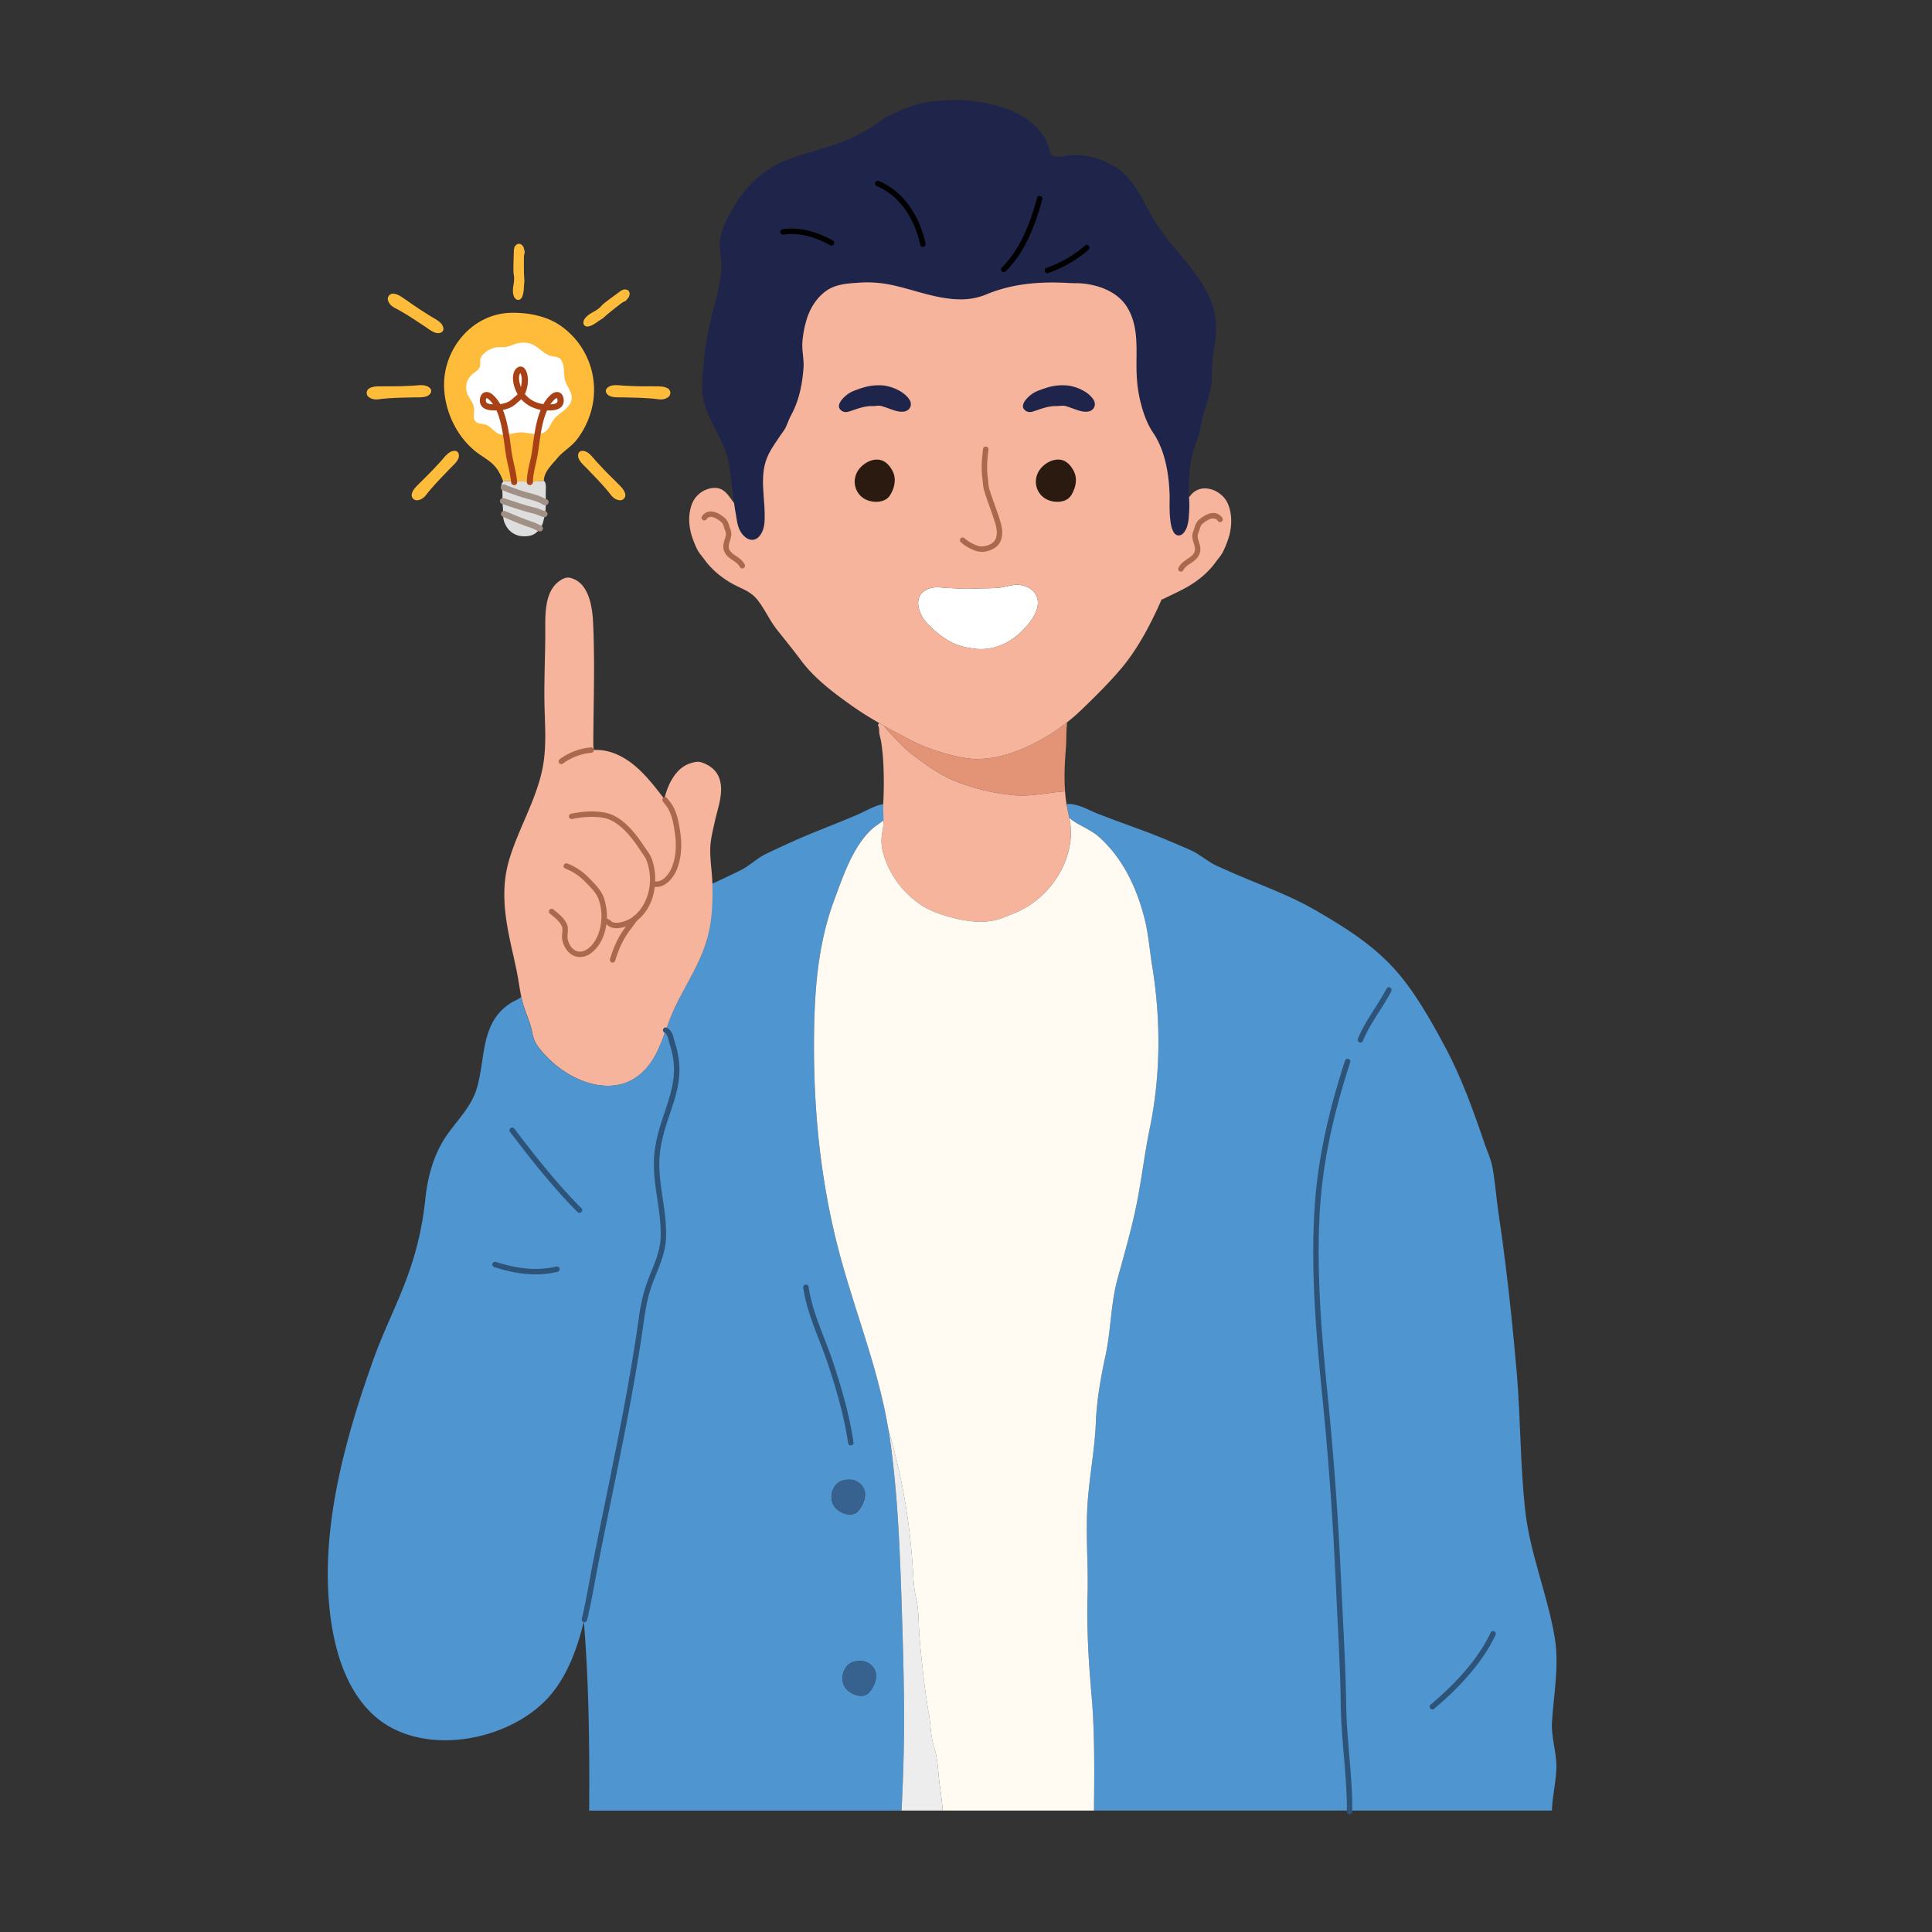 <svg xmlns="http://www.w3.org/2000/svg" viewBox="0 0 2000 2000"><rect x="0" y="0" width="2000" height="2000" fill="#333333" stroke="none"/><defs><style>.cls-1{fill:#4f95cf;}.cls-2{fill:#ffbc3b;}.cls-3{fill:#dedede;}.cls-4{fill:#8cc295;}.cls-5{fill:#e39476;}.cls-6{fill:#37628f;}.cls-7{fill:#f5b49b;}.cls-8{fill:#fff;}.cls-9{fill:#1e244a;}.cls-10{fill:#2b1a0f;}.cls-11{fill:none;}.cls-12{fill:#ededed;}.cls-13{fill:#fffbf2;}.cls-14{fill:#ab684d;}.cls-15{fill:#2e5378;}.cls-16{fill:#a19086;}.cls-17{fill:#a84216;}</style></defs><g id="Layer_3" data-name="Layer 3"><path class="cls-1" d="M933.69,1670c-.63-19.89-1.28-39.79-2.18-59.69-1.81-40.23-4.62-80.47-10.27-120.37-9.46-66.8-34.35-126.24-51.76-190.73A742.22,742.22,0,0,1,853,1221.55c-7.72-48.76-10.79-97.79-10.38-147,.42-48.27,3.91-97,20.86-142.64,9.21-24.8,19.43-55.9,39.59-74.11,3.19-2.88,8.85-6,11.49-8.74,0,0,0,0,0-.07,1-.77,2-1.55,2.9-2.39.69-4.46,1.52-8.91,2.19-13.42.06-.34.1-.69.15-1-10.42-.84-21.92,6.69-31.08,10.66-21.83,9.5-44.24,17.61-66,27.32-10,4.47-20.17,9.15-30,13.9-9.55,4.65-17,12.46-26.64,17.13-10.72,5.22-21.46,10.39-32.36,15.26-8.24,3.7-16.51,7.35-24.72,11.12a228.36,228.36,0,0,0,22.72,45.17c-.29,1-.58,2-.9,3.06-8.09,25.73-23.87,47.95-34.64,72.49-2.64,6-4.86,12.17-7,18.28h0c4.93,2.68,5.13,8.7,6.81,13.89,13.9,43.07-8.89,67.95-15.15,108.25-5,32.26,7,61.44,5.71,92.95-.87,20.33-12.15,37.74-17.38,56.93a210.07,210.07,0,0,0-5.2,26.18c-11.68,84.09-30.6,167.75-47.06,251.17-4,20-7.37,41.57-12.52,62.68h0c5.31,64.52,6,130.52,5.5,195.73H933.31c1.42-29.14,2.48-58.31,2.57-87.49C936,1747.57,934.94,1709.14,933.69,1670Zm-71.4-112.91c-4.67-10.43,1.47-24.36,13.6-25.21,5.58-.39,9-.19,13.71,3.45,10,7.8,5.79,20.56-1.19,28.83S866,1565.33,862.29,1557.09Zm37.52,194.79c-6.93,8.21-22.44,1.17-26.12-7.07-4.67-10.44,1.47-24.36,13.58-25.21,5.59-.39,9.05-.19,13.72,3.45C911,1730.85,906.77,1743.61,899.81,1751.88Z"/><path class="cls-2" d="M691.43,402.17a5.38,5.38,0,0,1,.59,8.65c-3.21,2.61-6.89,3-10.79,2.47-5.38-.74-11-1.09-16.36-1.36-6.36-.31-12.75-.35-19.12-.56-4.62-.17-12.78.7-16.49-2.68-4.72-4.32-.69-8.53,4.28-9.56,4.53-.92,9.24,0,13.73.21,3.27.13,6.61.29,9.92.41,7.07.24,14.15.12,21.22.19C682.74,400,687.61,399.76,691.43,402.17Z"/><path class="cls-2" d="M647.22,299.64c6,.38,5.58,7,1.91,10-.51,2-3.67,2.57-5.29,3.78-2.42,1.81-15.67,12.07-17.73,14.27-1.85,2-4.06,3-6.26,4.54-2.88,2.06-12.45,9.36-15.52,3.69-.91-1.68-.28-3.88.62-5.38,2-3.31,5.71-5.7,9-7.47,3.12-1.65,6.63-3.91,8.85-6.68s15.57-12,18.14-14C642.74,300.9,644.84,299.47,647.22,299.64Z"/><path class="cls-2" d="M647.21,511.31a5.38,5.38,0,0,1-5.67,6.56c-4.12-.4-7-2.71-9.41-5.84-3.3-4.3-7-8.49-10.66-12.47-4.3-4.71-8.81-9.22-13.17-13.86-3.18-3.38-9.59-8.48-9.84-13.51-.33-6.39,5.51-6.54,9.76-3.77,3.87,2.51,6.55,6.51,9.61,9.8,2.24,2.41,4.5,4.86,6.76,7.28,4.86,5.14,10,10,14.94,15.07C642.58,503.64,646.18,506.93,647.21,511.31Z"/><path class="cls-2" d="M580.18,409.87c1.47,9.21-9.14,8.89-15.85,8.5a33.55,33.55,0,0,1,7.95-10.62C575.58,404.89,579.37,404.77,580.18,409.87Z"/><path class="cls-3" d="M563.52,532.12c0,.28-.95-.14-1.47-.32-1-.31-2-.69-3-1.08a40.28,40.28,0,0,0-6.22-2.18c-10.91-2.58-21.77-6.48-32.44-9.88h-.3c0-3,.15-6.15,0-9.16-.13-1.93-.85-4.12-.92-6.19h.16c0,1,19.63,7.71,21.47,8.27,7.14,2.14,14.41,3.55,21.09,6.94.85.43,2,1.54,2.82,1.25h.37a75.2,75.2,0,0,1-.95,12.46Z"/><path class="cls-3" d="M562.05,531.8c.52.18,1.47.6,1.47.32l.59.1c-.17,1.08-.39,2.15-.64,3.21-.79,3.23-1.28,6.39-2.92,9.31a25.9,25.9,0,0,1-1.52,2.37l-.11-.07c-2.89-1.16-5.83-2.83-8.88-3.83-9.5-3.11-19.1-7.28-28.3-11.19h-1a68,68,0,0,0-.31-8.32,40.16,40.16,0,0,1-.31-5.05h.3c10.67,3.4,21.53,7.3,32.44,9.88a40.28,40.28,0,0,1,6.22,2.18C560,531.11,561.07,531.49,562.05,531.8Z"/><path class="cls-2" d="M532.6,498.25h-.14c-.76-11-4.2-21.56-5.87-32.46-2.08-13.68-3.34-28.21-8.11-41.28a66.28,66.28,0,0,0-2.63-6.14l2.23-.13a29,29,0,0,0,7.82-2,22.25,22.25,0,0,0,7.24-4.81c2-1.81,4.51-3.51,6-5.78l.49-.78a29.52,29.52,0,0,0,14.64,11.37,28.7,28.7,0,0,0,7.81,2l2.23.13a59,59,0,0,0-2.62,6.14c-4.79,13.07-6,27.6-8.13,41.28-1.5,9.86-5,19.94-5.12,29.95,0,.92.14,1.86.15,2.78C543.25,498.56,537.87,498.4,532.6,498.25Z"/><path class="cls-3" d="M558.92,547l.11.07a23.79,23.79,0,0,1-4.42,4.72c-4.1,3.32-10.64,3.78-15.64,3.13a20.63,20.63,0,0,1-14.53-9.59,23.46,23.46,0,0,1-3.34-8.55,31.88,31.88,0,0,1-.36-4.79h1c9.2,3.91,18.8,8.08,28.3,11.19C553.09,544.21,556,545.88,558.92,547Z"/><path class="cls-2" d="M543.3,388.7c.12,5.5-.79,11.43-3.65,16.21a33.07,33.07,0,0,1-5.13-12.67c-.67-3.67-.67-10.41,3.22-12.56S543.27,386.63,543.3,388.7Z"/><path class="cls-2" d="M542.66,258.9c1.26,1.64-.24,4.47-.29,6.49-.06,3-.15,19.78.31,22.76.42,2.68-.16,5-.27,7.73-.16,3.54-.31,15.56-6.67,14.5-1.88-.31-3.23-2.17-3.85-3.8-1.39-3.61-1-8-.31-11.73.62-3.47,1-7.64.19-11.08-.77-3.29.18-19.66.13-22.94,0-2.27.13-4.8,1.72-6.58C537.64,249.75,542.56,254.18,542.66,258.9Z"/><path class="cls-4" d="M532.6,498.25c0,.14,0,.22-.12.36,0-.12,0-.24,0-.36Z"/><path class="cls-2" d="M522.13,498l-1.18.59-.29-.89a55.13,55.13,0,0,0-5.57-11.39c-5.78-8.86-15.44-13-23.31-19.41-18.95-15.53-30.72-40.05-32-64.68-2.05-39.83,28.34-77.48,69.19-78.4,17.84-.41,37.86,3.42,52.36,14.09A80.92,80.92,0,0,1,610,431.5a86.53,86.53,0,0,1-12.77,23.44c-5.84,7.64-14.51,12.28-20.48,19.55-5.42,6.58-13,13.22-13.74,22.27l-.1,1-.54.22c-4.52.4-9.12.55-13.76.58,0-.92-.15-1.86-.15-2.78.08-10,3.62-20.09,5.12-29.95,2.09-13.68,3.34-28.21,8.13-41.28a59,59,0,0,1,2.62-6.14c6.71.39,17.32.71,15.85-8.5-.81-5.1-4.6-5-7.9-2.12a33.55,33.55,0,0,0-7.95,10.62l-2.23-.13a28.7,28.7,0,0,1-7.81-2,29.52,29.52,0,0,1-14.64-11.37c2.86-4.78,3.77-10.71,3.65-16.21,0-2.07-1.61-11.18-5.56-9s-3.89,8.89-3.22,12.56a33.07,33.07,0,0,0,5.13,12.67l-.49.78c-1.51,2.27-4,4-6,5.78a22.25,22.25,0,0,1-7.24,4.81,29,29,0,0,1-7.82,2l-2.23.13a33.58,33.58,0,0,0-8-10.62c-3.3-2.86-7.08-3-7.9,2.12-1.46,9.21,9.14,8.89,15.86,8.5a66.28,66.28,0,0,1,2.63,6.14c4.77,13.07,6,27.6,8.11,41.28,1.67,10.9,5.11,21.5,5.87,32.46C529,498.15,525.5,498,522.13,498Z"/><path class="cls-3" d="M519.31,503.3h-.16a5.58,5.58,0,0,1,1.8-4.74l1.18-.59c3.37.06,6.83.17,10.33.27,0,.12,0,.24,0,.36.14-.14.08-.22.12-.36,5.27.15,10.65.31,16,.27,4.64,0,9.24-.18,13.76-.58l.54-.22c2.07,1.33,2.18,4.36,2.18,6.56,0,3-.17,6-.11,9,.06,2.16.09,4.34.08,6.5h-.37c-.84.29-2-.82-2.82-1.25-6.68-3.39-14-4.8-21.09-6.94C538.94,511,519.31,504.31,519.31,503.3Z"/><path class="cls-2" d="M507.89,407.75a33.58,33.58,0,0,1,8,10.62c-6.72.39-17.32.71-15.86-8.5C500.81,404.77,504.59,404.89,507.89,407.75Z"/><path class="cls-2" d="M465.28,468.42c4.26-2.77,10.09-2.62,9.77,3.77-.25,5-6.66,10.13-9.84,13.51-4.37,4.64-8.87,9.15-13.18,13.86-3.63,4-7.36,8.17-10.66,12.47-2.4,3.13-5.29,5.44-9.4,5.84a5.39,5.39,0,0,1-5.68-6.56c1-4.38,4.64-7.67,7.69-10.74,5-5,10.08-9.93,14.94-15.07,2.26-2.42,4.53-4.87,6.76-7.28C458.73,474.93,461.42,470.93,465.28,468.42Z"/><path class="cls-2" d="M456.3,334.52c3.5,3.67,4.4,9.44-1.92,10.29-5,.65-11.19-4.71-15.08-7.21-5.36-3.45-10.62-7.05-16-10.43-4.58-2.86-9.38-5.75-14.21-8.2-3.51-1.8-6.31-4.23-7.47-8.2A5.4,5.4,0,0,1,407,304c4.5.2,8.4,3.15,12,5.59,5.86,4,11.6,8.1,17.55,11.93,2.78,1.8,5.61,3.57,8.38,5.32C448.7,329.27,453.12,331.18,456.3,334.52Z"/><path class="cls-2" d="M440,399.13c5,1,9,5.24,4.28,9.56-3.71,3.38-11.86,2.51-16.48,2.68-6.37.21-12.76.25-19.13.56-5.39.27-11,.62-16.35,1.36-3.9.53-7.59.14-10.81-2.47a5.4,5.4,0,0,1,.6-8.65c3.82-2.41,8.7-2.19,13-2.23,7.07-.07,14.15.05,21.22-.19,3.31-.12,6.63-.28,9.92-.41C430.73,399.15,435.44,398.21,440,399.13Z"/><path class="cls-5" d="M1015.72,786.24l0-.65c29.2-1,63.3-18,88.4-37.48l.52.66c-1.06,8.44-.56,17.72-1.19,25.29-1.24,14.85-2,30.2-.88,45.16-17.35,1-34.13,5.5-52.08,4.06a219.45,219.45,0,0,1-60.18-14.08c-16.5-6.42-31.17-17.07-45.21-27.66C935.54,774.3,928,765.68,919.8,757c-1.46-1.54-3-3.58-4.63-5.66,9.53,5.35,19.24,10.43,29.11,15.6,12.1,6.34,25.05,10.54,38.26,14.14A144.41,144.41,0,0,0,1015.72,786.24Z"/><path class="cls-6" d="M889.6,1535.33c10,7.8,5.79,20.56-1.19,28.83s-22.44,1.17-26.12-7.07c-4.67-10.43,1.47-24.36,13.6-25.21C881.47,1531.49,884.92,1531.69,889.6,1535.33Z"/><path class="cls-1" d="M1397.06,1874.3H1132.48c.37-40.54.9-81.37-2.71-121.56-3-33.8-4.85-67.75-3.94-101.69.75-27.88-1.46-56.15-.52-84.23,1-31.42,7.8-62.66,9.09-94.21,1-23.53,5-46.29,10-69.29,5.71-26.39,5.35-53.58,12.56-79.9,7.3-26.58,15-53,20.3-80.23,4.8-24.76,7.75-49.73,12.82-74.37,11.51-55.85,11.79-112.36,2.67-168.62-2.66-16.42-3.8-32.76-7.87-49-8-31.76-22.45-62.72-47.25-84.79-9.17-8.16-21.73-12.11-30.68-19.7-.84-4.44-1.81-8.85-2.62-13.35q-.11-.51-.18-1c10.38-1.17,22.12,6,31.4,9.68,22.12,8.8,44.78,16.19,66.83,25.21,10.15,4.14,20.45,8.5,30.38,12.94,9.69,4.34,17.43,11.92,27.16,16.28,10.88,4.88,21.79,9.7,32.83,14.23,23.49,9.64,47.24,18.94,69.26,31.71,29.22,17,56.69,33.9,80,59,21.73,23.49,39,54.49,54.06,82.56,16.66,31.06,29.22,65.79,40.48,99.13,2.72,8.08,6.72,16.22,8.3,24.59,3,15.76,4,32.2,6.4,48.14q4.05,27,7.39,54.16c4.55,36.77,8.25,73.65,11.44,110.56,4.07,47.07,3.56,94.43,8.61,141.43,4.93,46,22.89,87.34,30.65,132.51,5,29.3-.83,58.69-2.74,88-1,15.78,4.77,31,4.58,46.73-.18,15.12-4.23,29.9-4.65,45.07Z"/><path class="cls-7" d="M539.64,1031.9c-1.58-7.47-2.55-15-4-22.61-1.48-8-3.29-16-5.1-24C523,952,517.32,921,527.82,887.6c9.43-30,25.78-57.42,32.94-88.14,4.91-21.06,3.74-42.22,3.06-63.69-.86-26.31.51-52.71.67-79,.11-18.42-2-45.19,16.22-56.37,5.18-3.17,8.33-3.23,13.86-.73,15.79,7.13,18.76,30.48,19.44,45.43,1.91,41.87.34,83.6.17,125.51,0,2.27.42,3.67.51,5.74a52.07,52.07,0,0,1,17,2.08c24.43,7.36,41,29.06,56,48.67,3.41-14.32,11.35-31.65,26.32-36.69,4.55-1.53,8.45-2.6,13-.94,6.88,2.53,13.2,6.8,16.48,13.53,7.08,14.47-.24,32.51-3.43,47.07-2.2,10.05-4.89,19.91-4.83,30.38,0,11.41,1.94,22.7,2.22,34.1.23,9.26.18,18.6-.51,27.88a148.12,148.12,0,0,1-6.06,33.33c-8.09,25.73-23.87,47.95-34.64,72.49-2.64,6-4.86,12.17-7,18.28-6.36,17.69-12.56,34.93-28.73,47.31-21.28,16.34-49.76,11-71.39-1.72a109.73,109.73,0,0,1-30.71-26.83c-4.71-6-6.31-10.24-7.66-17.48-1.76-9.47-6.35-18.52-9.05-27.75Q540.49,1036,539.64,1031.9Z"/><path class="cls-8" d="M1073.16,617.47c5,12.35-5.88,26.23-14,34.61-13.53,13.9-31.21,22-50.88,19.42-11.07-1.44-19.88-3.91-29.3-10.1-8.53-5.61-16.58-12.32-22.67-20.56-4.76-6.45-8.53-18.18-3.18-25.42,4.43-6,12.93-8.08,20-7.34,6.57.67,13.31.77,19.9,1.25a160.1,160.1,0,0,0,18.46-.09c8.06-.37,16.18,0,24.19-1,7.32-1,14.48-4,21.93-2.37C1064.48,607.34,1070.38,610.65,1073.16,617.47Z"/><path class="cls-9" d="M759.92,520.85c-1.13-8-2-16-3-23.89-1-8.67-1.76-17.57-4.45-26-5.4-16.92-15.86-31.65-21.61-48.43-2.7-7.88-4.24-15.05-4.13-23.42.14-9.1,1.34-18.13,2.13-27.19,1.3-15.15,4.47-30.08,8-44.85,4.67-19.44,11.67-39.54,9.57-59.73-.25-2.34-.55-4.67-.85-7-1.93-15.24,3.22-26.53,10.19-39.63,10.75-20.24,26.79-39,47.36-49.8,22.6-11.85,50.2-15.86,73.82-26.11a204.13,204.13,0,0,0,29.21-15.69c3.81-2.46,6.71-5.63,10.72-7.71,6.05-3.13,12.45-5.68,18.67-8.35A108.64,108.64,0,0,1,959,105.94a167.76,167.76,0,0,1,74.49,4c23.3,6.68,47.5,21,53.27,46.3,1.48,6.52,6.36,5.9,12.28,5.9,17.5-4,36.28,0,51.85,8.54,22.66,12.41,30.31,34,42.5,55,10.83,18.67,26,34.27,39.24,51.15,16.87,21.49,29.72,45.75,25.54,73.9-2,13.11-4,25.42-3.56,38.58.41,13.39-6,28.55-9.31,41.38-2.17,8.31-3,17.32-6.22,25.16-7.79,18.73-9.06,38.48-8.17,58.42.06,1.45.12,2.9.21,4.36a129.78,129.78,0,0,1-.44,16,41.5,41.5,0,0,1-2,11.14c-1.14,3.14-3.77,8-7.59,8.53-12.49,1.85-10.09-34.42-10.28-41.1-.63-22-4.53-46.69-17.22-65.35-6.59-9.68-10.63-21.93-13.33-33.31-3-12.61-3.79-24.49-3.78-37.35,0-20,1.47-40.22-9.25-58.42-9.8-16.63-29.93-24-48.3-25.36-4.41-.33-7.21-.05-11.52-.31-29.72-1.79-59,.26-86.63,11.87a68.2,68.2,0,0,1-27.67,5c-24.22-.44-47.13-10.12-70.59-15a121.31,121.31,0,0,0-34.18-2.2c-12.09.83-24.22,1.58-34.27,9.31-9.06,7-15.25,17-18.76,27.79a109.37,109.37,0,0,0-4.57,23c-1,9.77,1.84,19.07,1,28.74-1.4,16.86-4.5,33-12.66,48-2.12,3.9-3.57,8.07-5.35,12.11-1.62,3.66-4.06,6.35-6.24,9.67-4.78,7.27-10.08,14.33-13.4,22.44-7.55,18.51-2.79,38.79-2.52,58,.12,7.88,0,16.45-5.13,22.92-5.35,6.68-12.5,4.83-17.6-1.17-5.33-6.24-5.92-14.18-7.26-21.9C761,528,760.42,524.45,759.92,520.85Z"/><path class="cls-4" d="M1104.15,832.36q.07.51.18,1c-.35-.21-.69-.17-.8-.94C1103.73,832.4,1104,832.38,1104.15,832.36Z"/><path class="cls-10" d="M1113.38,492.79c1.36,7-.92,14.51-4.79,20.36-4.31,6.5-13.8,7.34-20.86,5.4-15.76-4.32-20.4-23-9.38-34.73,5.89-6.26,15.87-10.71,24.11-6.35C1107.53,480.15,1112.3,487.22,1113.38,492.79Z"/><path class="cls-6" d="M901,1723.05c10,7.8,5.78,20.56-1.18,28.83s-22.44,1.17-26.12-7.07c-4.67-10.44,1.47-24.36,13.58-25.21C892.86,1719.21,896.32,1719.41,901,1723.05Z"/><path class="cls-1" d="M696,1080.4c13.9,43.07-8.89,67.95-15.15,108.25-5,32.26,7,61.44,5.71,92.95-.87,20.33-12.15,37.74-17.38,56.93a210.07,210.07,0,0,0-5.2,26.18c-11.68,84.09-30.6,167.75-47.06,251.17-4,20-7.37,41.57-12.52,62.68-6.53,26.77-15.85,52.77-32.53,73.74-39.6,49.78-134.81,69.1-185.08,23.23-30-27.39-41.55-71-45.64-110-9.08-86.51,17-179.17,45.93-259.68,10.14-28.17,23.82-54.91,34.14-83a327.47,327.47,0,0,0,19-80.94c2-19.83,6.72-39.25,16.22-56.88,11.15-20.68,30.43-35.55,37.24-58.68,9.26-31.46,3.31-67.92,35.37-88.22,3.59-2.27,7.71-3.41,10.52-6.22q.86,4.08,2,8.13c2.7,9.23,7.29,18.28,9.05,27.75,1.35,7.24,2.95,11.47,7.66,17.48a109.73,109.73,0,0,0,30.71,26.83c21.63,12.69,50.11,18.06,71.39,1.72,16.17-12.38,22.37-29.62,28.73-47.31h0C694.16,1069.19,694.36,1075.21,696,1080.4Z"/><path class="cls-7" d="M914.33,834c0-.71,0-1.4,0-2.1a408.7,408.7,0,0,0,.06-42.44c-.42-7.07-1.1-14.12-2.15-21.11-.45-3-1.4-5.92-1.93-8.74-.48-2.64.25-6.71-1.59-8.89l1.31-2.26c1.68,1,3.38,1.94,5.09,2.91,1.63,2.08,3.17,4.12,4.63,5.66,8.2,8.65,15.74,17.27,25.32,24.51,14,10.59,28.71,21.24,45.21,27.66a219.45,219.45,0,0,0,60.18,14.08c18,1.44,34.73-3,52.08-4.06.18,2.59.42,5.16.74,7.71.22,1.83.5,3.63.82,5.43-.2,0-.42,0-.62.08.11.77.45.73.8.94.81,4.5,1.78,8.91,2.62,13.35a78.28,78.28,0,0,1,1.61,18.56,86.23,86.23,0,0,1-9.12,33.82c-10.38,20.85-28.53,38.13-50.31,46.6-4.29,1.67-8.54,3.59-12.89,5.11a66.84,66.84,0,0,1-25,3.36A126.87,126.87,0,0,1,986.08,950c-13.4-3.57-24.58-7.23-36-15.58-17.17-12.6-30.47-31-35.83-51.74a45.56,45.56,0,0,1-.65-22.32,57.32,57.32,0,0,0,1-11.29C914.59,844,914.24,839,914.33,834Z"/><path class="cls-9" d="M1132,413.86c3.35,5.45.25,11.31-5.77,12.2-5.62.84-11.11-1.61-16.29-3.41-2.36-.83-4.9-1.81-7.29-2.39-3-.73-5.89.2-8.88.11-8.62-.27-16.24,3.05-24.29,5.61-2.14.67-4.88.92-7-.32-7.37-4.24-1.6-11.45,2.84-15.4a28.85,28.85,0,0,1,9.75-5.94c5-1.89,10.73-4,16-4.76A53,53,0,0,1,1105,399C1114.38,400.06,1126.88,405.5,1132,413.86Z"/><path class="cls-9" d="M941.56,413.86c3.36,5.45.25,11.31-5.78,12.2-5.62.84-11.09-1.61-16.27-3.41-2.36-.83-4.9-1.81-7.3-2.39-3-.73-5.89.2-8.89.11-8.62-.27-16.23,3.05-24.29,5.61-2.12.67-4.86.92-7-.32-7.37-4.24-1.61-11.45,2.83-15.4a28.79,28.79,0,0,1,9.76-5.94c5-1.89,10.73-4,16-4.76a53,53,0,0,1,13.88-.53C923.89,400.06,936.41,405.5,941.56,413.86Z"/><path class="cls-10" d="M925.85,492.79c1.36,7-.92,14.51-4.8,20.36-4.31,6.5-13.8,7.34-20.86,5.4-15.75-4.32-20.39-23-9.38-34.73,5.9-6.26,15.87-10.71,24.11-6.35C920,480.15,924.77,487.22,925.85,492.79Z"/><path class="cls-7" d="M915.17,751.37c-1.71-1-3.41-1.93-5.09-2.91-9.76-5.6-19.33-11.56-28.72-18.2-18.49-13.09-38.29-28.06-51.94-46.36-8.08-10.82-16.44-21.19-24.89-31.77-7.52-9.42-12.38-20.64-19.66-30.22-7.74-10.2-16.46-11.82-27.22-17.91-11-6.22-21.24-14.71-28.6-25-2.88-4-5.9-7-7.92-11.55a98.51,98.51,0,0,1-5.69-15c-2.75-10.45-2.89-21.7,1.3-31.81a26.22,26.22,0,0,1,20.94-15.46c11.93-1.19,16,7.45,22.24,15.61.5,3.6,1.05,7.18,1.68,10.77,1.34,7.72,1.93,15.66,7.26,21.9,5.1,6,12.25,7.85,17.6,1.17,5.18-6.47,5.25-15,5.13-22.92-.27-19.26-5-39.54,2.52-58,3.32-8.11,8.62-15.17,13.4-22.44,2.18-3.32,4.62-6,6.24-9.67,1.78-4,3.23-8.21,5.35-12.11,8.16-15,11.26-31.15,12.66-48,.81-9.67-2-19-1-28.74a109.37,109.37,0,0,1,4.57-23C838.81,319,845,308.93,854.06,302c10.05-7.73,22.18-8.48,34.27-9.31a121.31,121.31,0,0,1,34.18,2.2c23.46,4.92,46.37,14.6,70.59,15a68.2,68.2,0,0,0,27.67-5c27.64-11.61,56.91-13.66,86.63-11.87,4.31.26,7.11,0,11.52.31,18.37,1.38,38.5,8.73,48.3,25.36,10.72,18.2,9.28,38.41,9.25,58.42,0,12.86.78,24.74,3.78,37.35,2.7,11.38,6.74,23.63,13.33,33.31,12.69,18.66,16.59,43.31,17.22,65.35.19,6.68-2.21,43,10.28,41.1,3.82-.57,6.45-5.39,7.59-8.53a41.5,41.5,0,0,0,2-11.14,129.78,129.78,0,0,0,.44-16c-.09-1.46-.15-2.91-.21-4.36l.59,0c10.58-15.84,33.4-7.65,39.69,7.49,4.33,10.43,4.17,22,1.34,32.83a102.34,102.34,0,0,1-5.88,15.43c-2.08,4.71-5.2,7.8-8.16,11.94-7.61,10.6-18.23,19.38-29.55,25.78-8.34,4.74-17.15,8.55-25.69,12.88l-.61-.27c-10.82,24.71-24.18,50.31-40.76,70.32-13,15.67-28.78,31.12-43.47,45.25a183,183,0,0,1-14.23,12.26c-25.1,19.53-59.2,36.52-88.4,37.48l0,.65a144.41,144.41,0,0,1-33.18-5.13c-13.21-3.6-26.16-7.8-38.26-14.14C934.41,761.8,924.7,756.72,915.17,751.37Zm211.1-325.31c6-.89,9.12-6.75,5.77-12.2-5.16-8.36-17.66-13.8-27.09-14.83a53,53,0,0,0-13.89.53c-5.26.8-11,2.87-16,4.76a28.85,28.85,0,0,0-9.75,5.94c-4.44,3.95-10.21,11.16-2.84,15.4,2.16,1.24,4.9,1,7,.32,8-2.56,15.67-5.88,24.29-5.61,3,.09,5.91-.84,8.88-.11,2.39.58,4.93,1.56,7.29,2.39C1115.16,424.45,1120.65,426.9,1126.27,426.06Zm-17.68,87.09c3.87-5.85,6.15-13.34,4.79-20.36-1.08-5.57-5.85-12.64-10.92-15.32-8.24-4.36-18.22.09-24.11,6.35-11,11.7-6.38,30.41,9.38,34.73C1094.79,520.49,1104.28,519.65,1108.59,513.15Zm-49.46,138.93c8.15-8.38,19-22.26,14-34.61-2.78-6.82-8.68-10.13-15.53-11.62-7.45-1.62-14.61,1.42-21.93,2.37-8,1-16.13.65-24.19,1a160.1,160.1,0,0,1-18.46.09c-6.59-.48-13.33-.58-19.9-1.25-7.12-.74-15.62,1.34-20,7.34-5.35,7.24-1.58,19,3.18,25.42,6.09,8.24,14.14,14.95,22.67,20.56,9.42,6.19,18.23,8.66,29.3,10.1C1027.92,674,1045.6,666,1059.13,652.08Zm-123.35-226c6-.89,9.14-6.75,5.78-12.2-5.15-8.36-17.67-13.8-27.1-14.83a53,53,0,0,0-13.88.53c-5.25.8-11,2.87-16,4.76a28.79,28.79,0,0,0-9.76,5.94c-4.44,3.95-10.2,11.16-2.83,15.4,2.16,1.24,4.9,1,7,.32,8.06-2.56,15.67-5.88,24.29-5.61,3,.09,5.93-.84,8.89-.11,2.4.58,4.94,1.56,7.3,2.39C924.69,424.45,930.16,426.9,935.78,426.06Zm-14.73,87.09c3.88-5.85,6.16-13.34,4.8-20.36-1.08-5.57-5.86-12.64-10.93-15.32-8.24-4.36-18.21.09-24.11,6.35-11,11.7-6.37,30.41,9.38,34.73C907.25,520.49,916.74,519.65,921.05,513.15Z"/><path class="cls-8" d="M509,360.93c-5.15,2.17-10.72,6.3-11.7,10.81-.54,2.44.21,5-.43,7.45-1.08,4-5.44,6-8.56,8.8a17.87,17.87,0,0,0-4.7,19.24c2,5.24,6.52,9.54,7.11,15.12.5,4.73-1.77,10.3,1.43,13.82,2.71,3,7.52,2.3,11.3,3.7,4.86,1.79,7.77,7,12.5,9.1,6.84,3.11,14.64-1.06,22.15-1.39,4.55-.21,9,1,13.55,1.57s9.46.3,13.09-2.46c4-3,5.42-8.27,8.38-12.29s7.18-6.61,11-9.73,7.3-7.19,7.67-12.08c.5-6.64-4.84-12.18-6.74-18.56-1.25-4.17-1-8.63-1.46-13-.44-4.06-1.78-9.4-6-11-2.3-.87-4.82-.91-7.19-1.51-7.53-1.93-12.56-9.16-19.73-12.15-4.61-1.93-9.84-2-14.74-1-4.61.91-9.29,3.91-14,4S513.41,359,509,360.93Z"/><path class="cls-11" d="M1182.66,1270.51c-2,36.27-34.38,62.52-50.46,95.09-14,28.46-15.27,61.3-16.22,93"/><path class="cls-12" d="M967,1808.41c-3.54-10.63-3.29-21.39-5.17-32.47-4.52-26.64-7.5-53.52-9.88-80.42-1.13-12.85-.44-27.19-3.31-39.74-2.28-10-3-19.41-3.55-29.72a656.53,656.53,0,0,0-25.42-146.47c.57,3.43,1.12,6.88,1.61,10.35,5.43,38.32,8.23,77,10,115.6.07,1.59.15,3.18.22,4.77.9,19.9,1.55,39.8,2.18,59.69,1.25,39.14,2.33,77.57,2.19,116.81-.09,29.18-1.15,58.35-2.57,87.49h42.6c-.66-8.77-1.85-17.55-3.06-26.22C971.08,1835.38,971,1820.57,967,1808.41Z"/><path class="cls-13" d="M1192.75,1000.2c-2.66-16.42-3.8-32.76-7.87-49-8-31.76-22.45-62.72-47.25-84.79-9.17-8.16-21.73-12.11-30.68-19.7a78.28,78.28,0,0,1,1.61,18.56,86.23,86.23,0,0,1-9.12,33.82c-10.38,20.85-28.53,38.13-50.31,46.6-4.29,1.67-8.54,3.59-12.89,5.11a66.84,66.84,0,0,1-25,3.36A126.87,126.87,0,0,1,986.08,950c-13.4-3.57-24.58-7.23-36-15.58-17.17-12.6-30.47-31-35.83-51.74a45.56,45.56,0,0,1-.65-22.32,57.32,57.32,0,0,0,1-11.29c-2.64,2.69-8.3,5.86-11.49,8.74-20.16,18.21-30.38,49.31-39.59,74.11-17,45.63-20.44,94.37-20.86,142.64-.41,49.25,2.66,98.28,10.38,147a742.22,742.22,0,0,0,16.45,77.66C886,1360.35,909.2,1417,919.63,1479.59a656.53,656.53,0,0,1,25.42,146.47c.6,10.31,1.27,19.77,3.55,29.72,2.87,12.55,2.18,26.89,3.31,39.74,2.38,26.9,5.36,53.78,9.88,80.42,1.88,11.08,1.63,21.84,5.17,32.47,4.06,12.16,4.12,27,5.89,39.67,1.21,8.67,2.4,17.45,3.06,26.22h156.57c.37-40.54.9-81.37-2.71-121.56-3-33.8-4.85-67.75-3.94-101.69.75-27.88-1.46-56.15-.52-84.23,1-31.42,7.8-62.66,9.09-94.21,1-23.53,5-46.29,10-69.29,5.71-26.39,5.35-53.58,12.56-79.9,7.3-26.58,15-53,20.3-80.23,4.8-24.76,7.75-49.73,12.82-74.37C1201.59,1113,1201.87,1056.46,1192.75,1000.2Z"/></g><g id="Layer_2" data-name="Layer 2"><path d="M1039.15,281.67a2.81,2.81,0,0,1-2-4.78c20.45-20.72,29.86-48,36.38-71.87a2.81,2.81,0,1,1,5.42,1.47c-12,43.87-25.81,62.2-37.8,74.35A2.78,2.78,0,0,1,1039.15,281.67Z"/><path d="M1084.3,282.75a2.81,2.81,0,0,1-.93-5.46,120.15,120.15,0,0,0,39.84-23.09,2.81,2.81,0,0,1,3.71,4.23,126.15,126.15,0,0,1-41.69,24.17A3.06,3.06,0,0,1,1084.3,282.75Z"/><path d="M955.32,255.53a2.81,2.81,0,0,1-2.74-2.22c-6.32-29.25-22.72-51.38-45-60.71a2.81,2.81,0,0,1,2.18-5.19c24,10.06,41.61,33.65,48.32,64.72a2.82,2.82,0,0,1-2.15,3.34A3.05,3.05,0,0,1,955.32,255.53Z"/><path d="M860.72,254.2a2.8,2.8,0,0,1-1.36-.36c-17-9.43-33.23-13.14-48.36-11a2.81,2.81,0,0,1-.78-5.57c16.37-2.3,33.82,1.63,51.87,11.67a2.81,2.81,0,0,1-1.37,5.27Z"/><path class="cls-14" d="M1016.62,571.29a23.37,23.37,0,0,1-9.34-2.13A42.3,42.3,0,0,1,994.39,561a2.81,2.81,0,0,1,3.91-4,36.85,36.85,0,0,0,11.23,7,16.19,16.19,0,0,0,9,1.52,23.64,23.64,0,0,0,6.14-1.91c2.67-1.23,10.75-5,5.44-22.42-1.76-5.76-3.83-11.55-5.83-17.14-1.83-5.11-3.72-10.4-5.38-15.69a40.88,40.88,0,0,1-1.47-8.92c-.12-1.38-.23-2.69-.42-4-1.44-10.24-.54-20.8.64-30.69a2.81,2.81,0,1,1,5.58.67c-1.14,9.51-2,19.63-.65,29.24.2,1.47.33,2.91.45,4.3a35.36,35.36,0,0,0,1.23,7.72c1.63,5.19,3.5,10.42,5.31,15.48,2,5.66,4.12,11.51,5.92,17.4,5.57,18.3-1.53,26-8.46,29.16a29.28,29.28,0,0,1-7.62,2.36A18.16,18.16,0,0,1,1016.62,571.29Z"/><path class="cls-14" d="M768.42,588.46a2.82,2.82,0,0,1-2.52-1.55c-1.45-2.9-4.21-4.77-7.14-6.75-3.39-2.29-7.24-4.89-9.06-9.45s-.58-8.86.55-12.52a29.94,29.94,0,0,0,1.18-4.6,9.27,9.27,0,0,0-.89-4.55c-.3-.82-.61-1.66-.87-2.6-.82-3-1.56-4.8-3.3-6.23-4.48-3.67-8.48-5.48-11.26-5.1a5.48,5.48,0,0,0-3.78,2.55,2.81,2.81,0,0,1-4.59-3.24,10.9,10.9,0,0,1,7.61-4.88c4.48-.6,9.72,1.52,15.58,6.33,3.18,2.6,4.3,5.92,5.16,9.08.2.72.45,1.42.73,2.17a14.16,14.16,0,0,1,1.17,7.29,34.34,34.34,0,0,1-1.37,5.44c-1,3.31-1.84,5.92-.7,8.78s3.87,4.77,7,6.88,6.91,4.67,9,8.88a2.82,2.82,0,0,1-2.51,4.07Z"/><path class="cls-14" d="M1222.46,591.8a2.68,2.68,0,0,1-1.25-.3,2.81,2.81,0,0,1-1.26-3.77c2.17-4.32,6-6.88,9.28-9.13s6-4.07,7.25-7.14.3-5.83-.72-9.12a36.82,36.82,0,0,1-1.42-5.61,14.67,14.67,0,0,1,1.21-7.48c.28-.77.55-1.5.75-2.24.89-3.26,2-6.66,5.3-9.34,6-4.94,11.42-7.14,16-6.51a11.2,11.2,0,0,1,7.79,5,2.81,2.81,0,0,1-4.59,3.24,5.73,5.73,0,0,0-4-2.67c-2.9-.39-7.06,1.48-11.7,5.29-1.82,1.49-2.58,3.35-3.44,6.47-.26,1-.58,1.84-.89,2.68-.64,1.78-1.15,3.18-.93,4.74a31.74,31.74,0,0,0,1.22,4.76c1.17,3.77,2.5,8,.58,12.87s-5.66,7.24-9.32,9.72c-3,2-5.89,4-7.4,7A2.83,2.83,0,0,1,1222.46,591.8Z"/><path class="cls-14" d="M678.33,918.17a4.52,4.52,0,0,1-1.56-.29.84.84,0,0,0-.33-.08,2.81,2.81,0,0,1,.44-5.6,6,6,0,0,1,1.55.31,2.84,2.84,0,0,1,.82-.06c7.46.55,14-8.75,16.3-14.72,3.9-9.94,5-21.44,3.24-34.2-1.48-10.79-3.41-22-9.28-29.54l-3.32-4.32a2.81,2.81,0,0,1,4.47-3.42q1.65,2.18,3.3,4.3c6.71,8.68,8.82,20.68,10.4,32.22,1.88,13.72.67,26.17-3.58,37A36.46,36.46,0,0,1,692.83,912c-4.23,4.2-8.91,6.3-13.55,6.12A5.7,5.7,0,0,1,678.33,918.17Z"/><path class="cls-14" d="M581,791a2.81,2.81,0,0,1-1.69-5,63.63,63.63,0,0,1,32.42-12.3,2.81,2.81,0,1,1,.48,5.6,58,58,0,0,0-29.52,11.19A2.81,2.81,0,0,1,581,791Z"/><path class="cls-14" d="M638.16,960.87c-3.81,0-7.38-1-9.94-3.76a7.28,7.28,0,0,0-1.32-.71c-1.52-.7-4.07-1.88-4.32-4.82a2.81,2.81,0,0,1,5.54-.85,12.1,12.1,0,0,0,1.14.57,9.29,9.29,0,0,1,3.07,2c4.21,4.51,16.1.41,21.29-3,14.5-9.68,25-33.71,15.83-59.17-1.09-3-3.23-6-5.3-9-.81-1.14-1.64-2.31-2.41-3.49-12.22-18.6-24.28-29.28-35.86-31.75-12.44-2.64-26.33-.54-33.5.95a2.81,2.81,0,1,1-1.15-5.5c7.61-1.58,22.38-3.8,35.82-.94,13.26,2.82,26.15,14,39.38,34.16.72,1.08,1.49,2.17,2.3,3.32,2.29,3.21,4.65,6.54,6,10.31,7.55,21,3.81,51.19-18,65.75C652.92,957.45,645.14,960.87,638.16,960.87Z"/><path class="cls-14" d="M600.4,990.71a16.85,16.85,0,0,1-13.48-7,24.79,24.79,0,0,1-5.07-12.53,31.56,31.56,0,0,1,.19-5.25c.24-2.65.47-5.16-.44-7.11-2.27-4.89-6.45-8.27-10.88-11.85l-1.47-1.19a2.81,2.81,0,0,1,3.56-4.36l1.44,1.18c4.74,3.82,9.63,7.78,12.45,13.86,1.54,3.32,1.22,6.85.93,10a27.32,27.32,0,0,0-.17,4.34,19.1,19.1,0,0,0,3.92,9.52c4.16,5.43,10.42,6.34,16.35,2.39,10.31-6.87,14.47-21.26,14.92-32.43A55,55,0,0,0,620,931.91c-2.07-6.72-7.58-12.31-12.91-17.71l-1.28-1.3a56.78,56.78,0,0,0-20.54-13.76,2.81,2.81,0,0,1,2-5.26A62.15,62.15,0,0,1,609.86,909l1.27,1.29c5.54,5.61,11.81,12,14.28,20a60.67,60.67,0,0,1,2.86,20.21c-.66,16.26-7.18,30-17.43,36.88A18.78,18.78,0,0,1,600.4,990.71Z"/><path class="cls-14" d="M634.15,996.46a3,3,0,0,1-.82-.12,2.81,2.81,0,0,1-1.87-3.5c4.12-13.57,9-23.7,15.85-32.85,1.23-1.63,2.33-3.14,3.42-4.62,1.59-2.17,3.1-4.22,4.89-6.56a2.81,2.81,0,1,1,4.46,3.41c-1.75,2.3-3.24,4.33-4.82,6.47-1.1,1.5-2.21,3-3.45,4.67-6.44,8.6-11,18.19-15,31.11A2.81,2.81,0,0,1,634.15,996.46Z"/><path class="cls-15" d="M605,1679.25a2.94,2.94,0,0,1-.65-.07,2.81,2.81,0,0,1-2.08-3.39c3.29-13.82,5.89-27.87,8.4-41.46,1.21-6.58,2.36-12.79,3.59-19,4.07-20.64,8.36-41.65,12.52-62,12.64-61.87,25.72-125.84,34.51-189a212,212,0,0,1,5.27-26.53,191.33,191.33,0,0,1,7.54-21.07c4.74-11.77,9.21-22.9,9.74-35.24.57-13.57-1.44-27.06-3.39-40.1-2.54-17-5.17-34.65-2.3-53.16,2.15-13.8,6.16-25.69,10-37.2,7.61-22.57,14.17-42.07,5.23-69.75-.42-1.3-.74-2.62-1.06-3.89-.92-3.72-1.72-6.94-4.42-8.41a2.81,2.81,0,1,1,2.68-4.93c4.88,2.65,6.11,7.61,7.2,12,.3,1.23.59,2.4,1,3.51,9.51,29.45,2.34,50.74-5.25,73.28-3.8,11.28-7.73,22.94-9.8,36.26-2.75,17.67-.18,34.85,2.3,51.47,2,13.31,4,27.06,3.44,41.17-.56,13.31-5.43,25.4-10.14,37.1a187.79,187.79,0,0,0-7.32,20.45,204,204,0,0,0-5.14,25.83c-8.81,63.38-21.9,127.44-34.57,189.4-4.15,20.3-8.44,41.3-12.51,61.92-1.22,6.17-2.36,12.37-3.58,18.93-2.52,13.66-5.13,27.79-8.45,41.74A2.82,2.82,0,0,1,605,1679.25Z"/><path class="cls-15" d="M599.89,1255.57a2.81,2.81,0,0,1-2-.83c-23.92-24-45.23-50.51-69.89-82.94a2.81,2.81,0,1,1,4.48-3.4c24.51,32.25,45.7,58.6,69.39,82.37a2.82,2.82,0,0,1-2,4.8Z"/><path class="cls-15" d="M554.42,1319.2c-13.21,0-27.23-2.48-42.82-7.51a2.81,2.81,0,1,1,1.72-5.35c23.77,7.67,43.63,9.2,62.49,4.81a2.81,2.81,0,0,1,1.28,5.48A99.74,99.74,0,0,1,554.42,1319.2Z"/><path class="cls-15" d="M1397.06,1878.13h0a2.81,2.81,0,0,1-2.79-2.83c.18-19.31-1.52-39.24-3.16-58.51-1.43-16.74-2.9-34-3.14-50.86-.44-31-2-62.45-3.52-92.9-.54-11-1.11-22.31-1.61-33.47-3-66-7.49-128.83-13.79-192-6.64-66.58-12.27-131.71-8.24-196.54,2.91-46.92,13.25-97,31.59-153.09a2.81,2.81,0,0,1,5.34,1.75c-18.19,55.64-28.44,105.25-31.32,151.68-4,64.42,1.6,129.3,8.22,195.64,6.31,63.27,10.83,126.17,13.81,192.31.51,11.14,1.07,22.48,1.62,33.44,1.51,30.5,3.08,62,3.52,93.1.24,16.61,1.7,33.82,3.12,50.46,1.65,19.41,3.36,39.47,3.18,59A2.81,2.81,0,0,1,1397.06,1878.13Z"/><path class="cls-15" d="M1482.86,1769.58a2.81,2.81,0,0,1-1.81-5c29.77-25.08,50.62-50.12,62-74.41a2.81,2.81,0,1,1,5.09,2.38c-11.71,25-33.06,50.72-63.46,76.33A2.77,2.77,0,0,1,1482.86,1769.58Z"/><path class="cls-16" d="M558.91,550.2a3.1,3.1,0,0,1-1.18-.23c-1.24-.5-2.47-1.07-3.66-1.63a44.42,44.42,0,0,0-5-2.13c-8.79-2.88-17.59-6.62-26.1-10.23l-2.46-1.05a3.16,3.16,0,0,1,2.46-5.82l2.47,1c8.39,3.56,17.06,7.25,25.6,10.05a50.72,50.72,0,0,1,5.73,2.41c1.16.54,2.26,1.06,3.33,1.49a3.16,3.16,0,0,1-1.18,6.09Z"/><path class="cls-16" d="M563.43,535.37a6.17,6.17,0,0,1-2.11-.47l-.26-.09c-1.23-.41-2.26-.79-3.18-1.16l-.71-.29a31.1,31.1,0,0,0-5-1.75c-8.35-2-16.69-4.71-24.76-7.37-2.65-.87-5.29-1.74-7.91-2.58a3.16,3.16,0,0,1,1.92-6c2.64.84,5.3,1.72,8,2.6,7.95,2.61,16.16,5.32,24.24,7.22a36.85,36.85,0,0,1,6,2l.7.29c.78.32,1.7.65,2.79,1l.27.1a3.15,3.15,0,0,1,3.16,2.12,3.22,3.22,0,0,1-.78,3.41A3.13,3.13,0,0,1,563.43,535.37Zm-2.91-2.27Z"/><path class="cls-16" d="M564.4,523a6.44,6.44,0,0,1-3.5-1.34c-.16-.11-.31-.22-.45-.3-4.6-2.32-9.51-3.66-14.71-5.07-1.92-.53-3.91-1.07-5.88-1.66-1.38-.42-14.16-4.75-19.59-7.12a3.16,3.16,0,1,1,2.53-5.79c5.11,2.23,17.61,6.47,18.89,6.86,1.88.57,3.83,1.1,5.71,1.61,5.28,1.43,10.74,2.92,15.91,5.54a9,9,0,0,1,1.12.69l.33.21a3.16,3.16,0,0,1,1,6.15A4,4,0,0,1,564.4,523Z"/><path class="cls-17" d="M548.47,502.12h0a3.15,3.15,0,0,1-3.13-3.18c0-6.7,1.54-13.33,3-19.75.83-3.68,1.61-7.16,2.15-10.64.42-2.79.81-5.61,1.21-8.45,1.54-11.17,3.14-22.73,7.07-33.44.29-.79.58-1.56.88-2.31a42.2,42.2,0,0,1-6.38-1.85,32.52,32.52,0,0,1-13.65-9.22c-.91.89-1.87,1.69-2.77,2.44-.53.44-1.07.89-1.57,1.34a25.57,25.57,0,0,1-8.31,5.44,42,42,0,0,1-6.39,1.85c.3.75.6,1.52.89,2.31,3.92,10.71,5.52,22.27,7.07,33.44.39,2.84.78,5.66,1.21,8.45.65,4.25,1.6,8.58,2.52,12.77a156.37,156.37,0,0,1,3.13,17.26,3.16,3.16,0,1,1-6.28.67,153.56,153.56,0,0,0-3-16.57c-.94-4.29-1.92-8.72-2.6-13.18-.43-2.81-.83-5.67-1.22-8.53-1.5-10.85-3.06-22.06-6.75-32.14-.51-1.4-1-2.72-1.6-4-5.17.2-11.49-.07-14.93-3.87-1.33-1.47-2.78-4.12-2.1-8.39s3.14-5.87,4.53-6.38c2.6-1,5.72-.09,8.56,2.35a35,35,0,0,1,7.74,9.75h.22a27.09,27.09,0,0,0,6.92-1.79,19.64,19.64,0,0,0,6.2-4.19c.56-.5,1.15-1,1.75-1.49a26,26,0,0,0,3-2.78,36.72,36.72,0,0,1-4.42-12c-1-5.54-.37-13,4.81-15.89a5.25,5.25,0,0,1,5.27,0c4.52,2.61,5,11.65,5,11.74a35.48,35.48,0,0,1-3.1,16,26.18,26.18,0,0,0,12,8.62,27.2,27.2,0,0,0,6.92,1.79h.22a35,35,0,0,1,7.74-9.74c2.84-2.45,6-3.31,8.57-2.36,1.39.51,3.82,2,4.52,6.38s-.76,6.92-2.09,8.39c-3.45,3.8-9.77,4.07-14.93,3.87-.56,1.24-1.09,2.56-1.61,4-3.69,10.08-5.24,21.29-6.74,32.14-.4,2.86-.79,5.72-1.22,8.53-.57,3.71-1.42,7.46-2.24,11.09-1.38,6.09-2.8,12.38-2.84,18.4A3.18,3.18,0,0,1,548.47,502.12Zm28.07-90a4.84,4.84,0,0,0-2.2,1.24,26.77,26.77,0,0,0-4.6,5.2c2.84-.08,5.6-.51,6.78-1.82.22-.24.89-1,.54-3.14a2.92,2.92,0,0,0-.51-1.48Zm-73,0a4.2,4.2,0,0,0-.45,1.44c-.34,2.17.32,2.9.54,3.14,1.19,1.31,3.94,1.74,6.78,1.82a26.77,26.77,0,0,0-4.6-5.2A4.1,4.1,0,0,0,503.56,412.16Zm35.13-26c-1.34,1.56-1.66,5.51-1.07,8.73a31,31,0,0,0,1.65,5.8,34.26,34.26,0,0,0,.88-8.7A17.36,17.36,0,0,0,538.69,386.16Z"/><path class="cls-15" d="M880.75,1496.3a2.8,2.8,0,0,1-2.78-2.4c-4.35-29.54-12.94-57.78-20.76-81.51-2.71-8.22-6-16.67-9.15-24.85-6.82-17.62-13.87-35.84-16.53-54.4a2.81,2.81,0,1,1,5.56-.8c2.57,17.92,9.5,35.84,16.21,53.17,3.19,8.24,6.49,16.77,9.25,25.12,7.9,24,16.57,52.49,21,82.45a2.81,2.81,0,0,1-2.37,3.19Z"/><path class="cls-15" d="M1408.28,1079.24a2.78,2.78,0,0,1-1.06-.21,2.81,2.81,0,0,1-1.54-3.67c4.56-11.17,11-21.37,17.3-31.22,4.24-6.68,8.63-13.58,12.29-20.6a2.81,2.81,0,1,1,5,2.59c-3.77,7.24-8.22,14.25-12.52,21-6.14,9.65-12.48,19.63-16.85,30.34A2.82,2.82,0,0,1,1408.28,1079.24Z"/></g></svg>